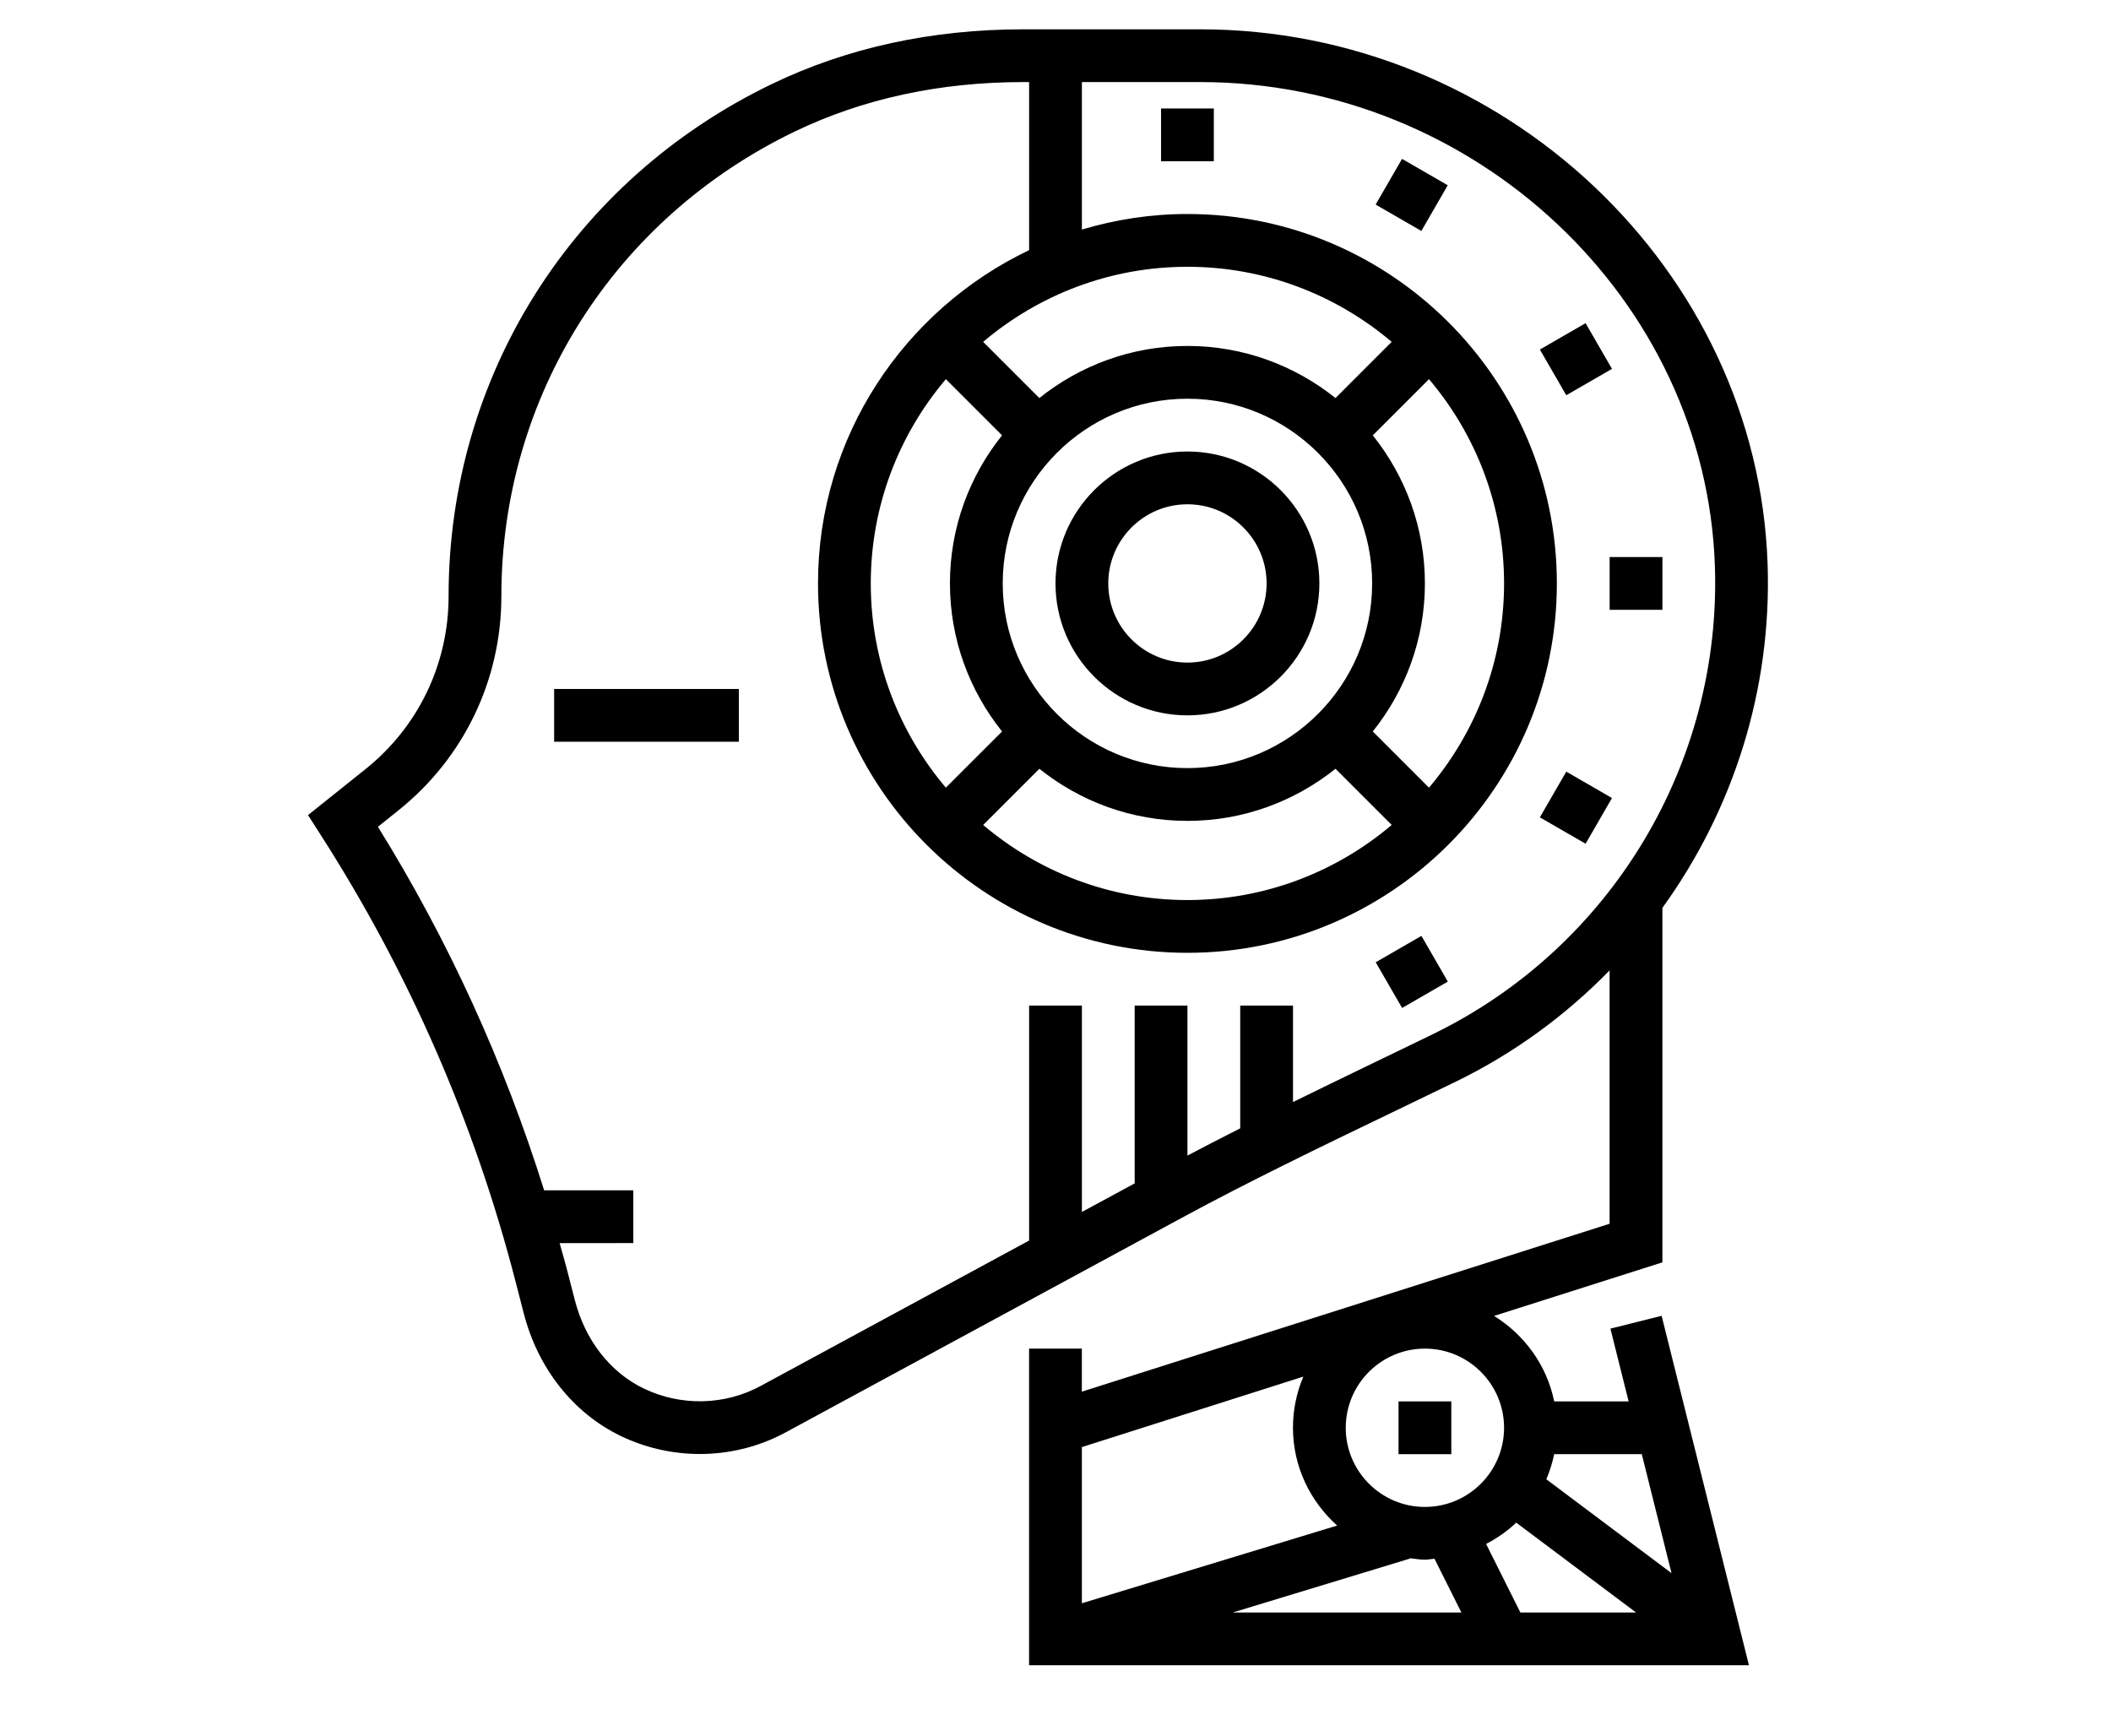 <svg width="720" height="592" xmlns="http://www.w3.org/2000/svg" xmlns:xlink="http://www.w3.org/1999/xlink" xml:space="preserve" overflow="hidden"><defs><clipPath id="clip0"><rect x="1296" y="656" width="720" height="592"/></clipPath><clipPath id="clip1"><rect x="1296" y="657" width="720" height="591"/></clipPath><clipPath id="clip2"><rect x="1296" y="657" width="720" height="591"/></clipPath><clipPath id="clip3"><rect x="1296" y="657" width="720" height="721"/></clipPath></defs><g clip-path="url(#clip0)" transform="translate(-1296 -656)"><g clip-path="url(#clip1)"><g clip-path="url(#clip2)"><g clip-path="url(#clip3)"><path d="M549.267 452.181 555.471 476.995 530.09 476.995C527.579 464.664 519.937 454.27 509.586 447.845L566.997 429.572 566.997 308.663C591.137 275.275 604.331 234.26 602.881 191.468 599.478 90.857 512.672 8.999 409.376 8.999L349.019 8.999C317.753 8.999 288.864 15.291 263.15 27.71 195.2 60.516 153 127.437 153 202.361 153 225.436 142.666 246.939 124.651 261.348L105.047 277.025 109.423 283.847C139.557 330.844 161.9 382.084 175.842 436.127L178.65 447.016C183.484 465.764 195.525 480.982 211.681 488.778 220.215 492.892 229.472 494.941 238.689 494.941 248.814 494.941 258.902 492.474 267.991 487.553L402.96 414.444C426.244 401.827 450.595 390.1 474.148 378.757 481.662 375.141 489.179 371.521 496.676 367.869 516.52 358.202 534.078 345.261 548.984 329.997L548.984 416.405 368.984 473.68 368.988 458.999 350.988 458.999 350.988 566.999 596.518 566.999 566.73 447.809ZM488.807 351.698C481.338 355.343 473.84 358.951 466.351 362.562 457.998 366.584 449.485 370.743 441.006 374.893L441.006 341.995 423.006 341.995 423.006 383.861C416.975 386.894 410.981 390.016 405.006 393.15L405.006 341.995 387.006 341.995 387.006 402.637 369.006 412.384 369.006 341.995 351.006 341.995 351.006 422.131 259.423 471.739C247.137 478.388 232.206 478.706 219.51 472.574 208.135 467.094 199.593 456.141 196.082 442.533L193.273 431.644C192.526 428.748 191.662 425.883 190.871 423.006L215.999 423.002 215.999 405.002 185.588 405.002C171.951 361.461 153.007 319.864 128.896 281.008L135.899 275.399C158.21 257.551 170.999 230.93 170.999 202.354 170.999 134.396 209.313 73.68 270.971 43.913 294.226 32.683 320.488 26.994 349.018 26.994L350.999 26.994 350.999 84.324C308.503 104.603 278.999 147.855 278.999 197.992 278.999 267.473 335.518 323.992 404.999 323.992 474.48 323.992 530.999 267.473 530.999 197.992 530.999 128.511 474.48 71.992 404.999 71.992 392.487 71.992 380.421 73.88 368.999 77.303L368.999 26.992 409.375 26.992C503.083 26.992 581.815 101.045 584.9 192.057 587.174 259.485 549.463 322.14 488.805 351.691ZM322.6 128.324 341.77 147.493C330.672 161.362 323.995 178.896 323.995 197.994 323.995 217.091 330.673 234.624 341.77 248.495L322.6 267.664C306.661 248.836 296.994 224.536 296.994 197.995 296.994 171.454 306.661 147.153 322.6 128.326ZM467.999 197.993C467.999 232.731 439.73 260.993 404.999 260.993 370.268 260.993 341.999 232.731 341.999 197.993 341.999 163.255 370.268 134.993 404.999 134.993 439.73 134.993 467.999 163.255 467.999 197.993ZM354.496 261.218C368.358 272.315 385.899 278.993 404.997 278.993 424.094 278.993 441.636 272.315 455.498 261.218L474.667 280.388C455.839 296.326 431.539 305.994 404.998 305.994 378.457 305.994 354.156 296.327 335.329 280.388ZM487.388 267.663 468.218 248.493C479.315 234.624 485.993 217.09 485.993 197.992 485.993 178.895 479.315 161.362 468.218 147.492L487.388 128.322C503.326 147.15 512.994 171.45 512.994 197.991 512.994 224.533 503.327 248.834 487.388 267.661ZM455.494 134.771C441.632 123.674 424.09 116.997 404.993 116.997 385.895 116.997 368.354 123.674 354.492 134.771L335.323 115.602C354.151 99.663 378.451 89.996 404.992 89.996 431.533 89.996 455.834 99.662 474.661 115.602ZM570.107 535.585 527.409 503.562C528.57 500.834 529.47 497.966 530.081 494.996L559.962 494.996ZM489.26 530.663 498.432 548.996 420.474 548.996 480.898 530.611 480.862 530.486C482.566 530.671 484.237 530.996 485.993 530.996 487.11 530.996 488.163 530.743 489.26 530.663ZM506.866 525.625C510.61 523.644 514.102 521.269 517.135 518.352L558 548.997 518.553 548.997ZM485.993 512.997C471.106 512.997 458.993 500.883 458.993 485.997 458.993 471.11 471.106 458.997 485.993 458.997 500.879 458.997 512.993 471.11 512.993 485.997 512.993 500.883 500.879 512.997 485.993 512.997ZM444.521 468.547C442.255 473.919 440.993 479.813 440.993 485.997 440.993 499.28 446.887 511.108 456.068 519.349L368.993 545.856 368.993 492.583Z" fill="#000000" fill-rule="nonzero" fill-opacity="1" transform="matrix(1 0 0 1 1296 657)"/><path d="M405 153C380.186 153 360 173.186 360 198 360 222.814 380.186 243 405 243 429.814 243 450 222.814 450 198 450 173.186 429.814 153 405 153ZM405 225C390.114 225 378 212.887 378 198 378 183.113 390.114 171 405 171 419.887 171 432 183.113 432 198 432 212.887 419.887 225 405 225Z" fill="#000000" fill-rule="nonzero" fill-opacity="1" transform="matrix(1 0 0 1 1296 657)"/><path d="M189 234 252 234 252 252 189 252Z" fill="#000000" fill-rule="nonzero" fill-opacity="1" transform="matrix(1 0 0 1 1296 657)"/><path d="M477 477 495 477 495 495 477 495Z" fill="#000000" fill-rule="nonzero" fill-opacity="1" transform="matrix(1 0 0 1 1296 657)"/><path d="M549 189 567 189 567 207 549 207Z" fill="#000000" fill-rule="nonzero" fill-opacity="1" transform="matrix(1 0 0 1 1296 657)"/><path d="M525.209 118.224 540.798 109.224 549.798 124.813 534.209 133.813Z" fill="#000000" fill-rule="nonzero" fill-opacity="1" transform="matrix(1 0 0 1 1296 657)"/><path d="M469.193 68.778 478.193 53.188 493.782 62.188 484.782 77.778Z" fill="#000000" fill-rule="nonzero" fill-opacity="1" transform="matrix(1 0 0 1 1296 657)"/><path d="M396 36 414 36 414 54 396 54Z" fill="#000000" fill-rule="nonzero" fill-opacity="1" transform="matrix(1 0 0 1 1296 657)"/><path d="M469.214 327.219 484.803 318.219 493.803 333.809 478.214 342.809Z" fill="#000000" fill-rule="nonzero" fill-opacity="1" transform="matrix(1 0 0 1 1296 657)"/><path d="M525.209 277.786 534.209 262.197 549.798 271.197 540.798 286.786Z" fill="#000000" fill-rule="nonzero" fill-opacity="1" transform="matrix(1 0 0 1 1296 657)"/><path d="M30.149-1.8C28.595-0.996 26.971-0.39 25.28 0.016 23.596 0.434 21.845 0.643 20.024 0.643 14.56 0.643 10.225-0.884 7.022-3.937 3.828-6.991 2.233-11.137 2.233-16.377 2.233-21.617 3.828-25.763 7.022-28.817 10.225-31.87 14.56-33.397 20.024-33.397 21.845-33.397 23.596-33.192 25.28-32.786 26.971-32.376 28.595-31.766 30.149-30.954L30.149-24.172C28.575-25.241 27.024-26.024 25.505-26.518 23.982-27.02 22.379-27.274 20.7-27.274 17.678-27.274 15.303-26.301 13.58-24.365 11.852-22.436 10.992-19.772 10.992-16.377 10.992-12.99 11.852-10.326 13.58-8.39 15.303-6.461 17.678-5.497 20.7-5.497 22.379-5.497 23.982-5.742 25.505-6.236 27.024-6.738 28.575-7.526 30.149-8.599Z" fill="#000000" fill-rule="nonzero" fill-opacity="1" transform="matrix(1 0 0 1 1368 1368.01)"/><path d="M22.066-17.903C21.367-18.225 20.676-18.458 19.993-18.61 19.318-18.771 18.635-18.852 17.952-18.852 15.927-18.852 14.368-18.201 13.275-16.907 12.19-15.609 11.652-13.749 11.652-11.33L11.652 0.001 3.777 0.001 3.777-24.605 11.652-24.605 11.652-20.571C12.656-22.178 13.813-23.351 15.123-24.091 16.441-24.83 18.016-25.2 19.848-25.2 20.105-25.2 20.387-25.187 20.7-25.167 21.009-25.143 21.455-25.095 22.034-25.023Z" fill="#000000" fill-rule="nonzero" fill-opacity="1" transform="matrix(1 0 0 1 1401.03 1368.01)"/><path d="M28.349-12.375 28.349-10.125 9.947-10.125C10.14-8.281 10.803-6.898 11.94-5.978 13.085-5.054 14.688-4.596 16.746-4.596 18.393-4.596 20.088-4.837 21.824-5.319 23.56-5.81 25.344-6.557 27.176-7.553L27.176-1.494C25.32-0.787 23.463-0.257 21.599 0.097 19.735 0.458 17.875 0.643 16.022 0.643 11.562 0.643 8.099-0.486 5.624-2.748 3.158-5.018 1.928-8.196 1.928-12.278 1.928-16.296 3.137-19.45 5.56-21.744 7.991-24.047 11.33-25.2 15.573-25.2 19.438-25.2 22.535-24.031 24.862-21.696 27.184-19.37 28.349-16.264 28.349-12.375ZM20.265-14.978C20.265-16.477 19.824-17.682 18.948-18.594 18.08-19.514 16.943-19.977 15.541-19.977 14.006-19.977 12.764-19.547 11.812-18.691 10.868-17.831 10.277-16.593 10.044-14.978Z" fill="#000000" fill-rule="nonzero" fill-opacity="1" transform="matrix(1 0 0 1 1423.22 1368.01)"/><path d="M14.802-11.074C13.163-11.074 11.929-10.792 11.106-10.238 10.278-9.679 9.868-8.86 9.868-7.779 9.868-6.783 10.198-5.999 10.865-5.433 11.528-4.874 12.456-4.597 13.645-4.597 15.123-4.597 16.365-5.127 17.373-6.188 18.39-7.249 18.9-8.575 18.9-10.174L18.9-11.074ZM26.824-14.047 26.824-0.001 18.901-0.001 18.901-3.649C17.84-2.158 16.651-1.069 15.333-0.386 14.015 0.297 12.412 0.642 10.528 0.642 7.976 0.642 5.903-0.101 4.308-1.592 2.721-3.078 1.929-5.007 1.929-7.377 1.929-10.27 2.918-12.384 4.903-13.726 6.895-15.076 10.013-15.751 14.256-15.751L18.901-15.751 18.901-16.378C18.901-17.619 18.407-18.531 17.422-19.11 16.446-19.688 14.915-19.977 12.826-19.977 11.142-19.977 9.579-19.805 8.133-19.463 6.687-19.13 5.336-18.628 4.083-17.952L4.083-23.947C5.774-24.365 7.466-24.674 9.161-24.879 10.865-25.092 12.561-25.201 14.256-25.201 18.7-25.201 21.906-24.321 23.867-22.565 25.836-20.817 26.824-17.977 26.824-14.047Z" fill="#000000" fill-rule="nonzero" fill-opacity="1" transform="matrix(1 0 0 1 1453.74 1368.01)"/><path d="M12.375-31.597 12.375-24.606 20.475-24.606 20.475-18.98 12.375-18.98 12.375-8.55C12.375-7.401 12.6-6.625 13.05-6.219 13.5-5.822 14.4-5.625 15.75-5.625L19.8-5.625 19.8 0 13.05 0C9.94 0 7.738-0.647 6.444-1.944 5.147-3.238 4.5-5.44 4.5-8.55L4.5-18.98 0.594-18.98 0.594-24.606 4.5-24.606 4.5-31.597Z" fill="#000000" fill-rule="nonzero" fill-opacity="1" transform="matrix(1 0 0 1 1484.1 1368.01)"/><path d="M28.349-12.375 28.349-10.125 9.947-10.125C10.14-8.281 10.803-6.898 11.94-5.978 13.085-5.054 14.688-4.596 16.746-4.596 18.393-4.596 20.088-4.837 21.824-5.319 23.56-5.81 25.344-6.557 27.176-7.553L27.176-1.494C25.32-0.787 23.463-0.257 21.599 0.097 19.735 0.458 17.875 0.643 16.022 0.643 11.562 0.643 8.099-0.486 5.624-2.748 3.158-5.018 1.928-8.196 1.928-12.278 1.928-16.296 3.137-19.45 5.56-21.744 7.991-24.047 11.33-25.2 15.573-25.2 19.438-25.2 22.535-24.031 24.862-21.696 27.184-19.37 28.349-16.264 28.349-12.375ZM20.265-14.978C20.265-16.477 19.824-17.682 18.948-18.594 18.08-19.514 16.943-19.977 15.541-19.977 14.006-19.977 12.764-19.547 11.812-18.691 10.868-17.831 10.277-16.593 10.044-14.978Z" fill="#000000" fill-rule="nonzero" fill-opacity="1" transform="matrix(1 0 0 1 1505.62 1368.01)"/><path d="M20.523-21.006 20.523-34.184 28.43-34.184 28.43 0 20.523 0 20.523-3.552C19.438-2.105 18.245-1.045 16.939-0.37 15.629 0.305 14.119 0.643 12.407 0.643 9.374 0.643 6.882-0.562 4.934-2.973 2.993-5.384 2.025-8.486 2.025-12.278 2.025-16.071 2.993-19.173 4.934-21.584 6.882-23.995 9.374-25.2 12.407-25.2 14.111-25.2 15.613-24.854 16.923-24.171 18.241-23.496 19.438-22.44 20.523-21.005ZM15.332-5.079C17.023-5.079 18.309-5.694 19.189-6.927 20.077-8.157 20.523-9.941 20.523-12.279 20.523-14.626 20.077-16.413 19.189-17.647 18.309-18.876 17.023-19.495 15.332-19.495 13.661-19.495 12.379-18.877 11.491-17.647 10.611-16.413 10.173-14.626 10.173-12.279 10.173-9.941 10.611-8.157 11.491-6.927 12.379-5.694 13.661-5.079 15.332-5.079Z" fill="#000000" fill-rule="nonzero" fill-opacity="1" transform="matrix(1 0 0 1 1536.14 1368.01)"/><path d="M16.875-5.079C18.554-5.079 19.84-5.693 20.732-6.927 21.62-8.156 22.066-9.94 22.066-12.279 22.066-14.625 21.62-16.413 20.732-17.646 19.84-18.876 18.554-19.495 16.875-19.495 15.191-19.495 13.902-18.872 13.002-17.63 12.102-16.397 11.652-14.613 11.652-12.279 11.652-9.952 12.102-8.168 13.002-6.927 13.902-5.693 15.191-5.079 16.875-5.079ZM11.652-21.005C12.732-22.439 13.934-23.496 15.252-24.171 16.569-24.854 18.084-25.2 19.8-25.2 22.829-25.2 25.32-23.994 27.273-21.584 29.222-19.173 30.198-16.071 30.198-12.278 30.198-8.485 29.222-5.384 27.273-2.973 25.32-0.562 22.829 0.643 19.8 0.643 18.084 0.643 16.57 0.298 15.252-0.385 13.934-1.068 12.732-2.125 11.652-3.551L11.652 0 3.777 0 3.777-34.183 11.652-34.183Z" fill="#000000" fill-rule="nonzero" fill-opacity="1" transform="matrix(1 0 0 1 1584.01 1368.01)"/><path d="M0.546-24.605 8.421-24.605 15.027-7.908 20.652-24.605 28.527-24.605 18.177 2.331C17.137 5.071 15.919 6.983 14.529 8.068 13.147 9.161 11.319 9.708 9.049 9.708L4.5 9.708 4.5 4.549 6.959 4.549C8.297 4.549 9.266 4.332 9.868 3.906 10.479 3.488 10.953 2.725 11.299 1.624L11.508 0.949Z" fill="#000000" fill-rule="nonzero" fill-opacity="1" transform="matrix(1 0 0 1 1616.22 1368.01)"/><path d="M4.13-32.802 26.968-32.802 26.968-26.406 12.584-26.406 12.584-20.299 26.101-20.299 26.101-13.902 12.584-13.902 12.584-6.397 27.45-6.397 27.45-0 4.13-0Z" fill="#000000" fill-rule="nonzero" fill-opacity="1" transform="matrix(1 0 0 1 1661.22 1368.01)"/><path d="M3.52-9.579 3.52-24.605 11.427-24.605 11.427-22.146C11.427-20.816 11.415-19.145 11.395-17.132 11.383-15.115 11.379-13.773 11.379-13.098 11.379-11.113 11.427-9.691 11.523-8.823 11.628-7.955 11.812-7.32 12.07-6.926 12.391-6.412 12.809-6.014 13.323-5.737 13.846-5.456 14.448-5.319 15.123-5.319 16.763-5.319 18.048-5.946 18.98-7.2 19.921-8.461 20.395-10.213 20.395-12.455L20.395-24.605 28.254-24.605 28.254 0.001 20.395 0.001 20.395-3.551C19.206-2.124 17.944-1.068 16.618-0.385 15.3 0.298 13.842 0.644 12.246 0.644 9.394 0.644 7.224-0.228 5.738-1.976 4.259-3.72 3.52-6.255 3.52-9.578Z" fill="#000000" fill-rule="nonzero" fill-opacity="1" transform="matrix(1 0 0 1 1691.96 1368.01)"/><path d="M23.657-23.834 23.657-17.422C22.596-18.161 21.524-18.699 20.443-19.045 19.37-19.398 18.257-19.575 17.1-19.575 14.902-19.575 13.187-18.932 11.957-17.646 10.736-16.369 10.125-14.581 10.125-12.279 10.125-9.984 10.736-8.196 11.957-6.911 13.187-5.625 14.902-4.982 17.1-4.982 18.329-4.982 19.499-5.163 20.604-5.529 21.704-5.902 22.725-6.449 23.657-7.168L23.657-0.723C22.436-0.273 21.186 0.064 19.913 0.289 18.647 0.522 17.377 0.643 16.104 0.643 11.668 0.643 8.196-0.498 5.689-2.78 3.182-5.062 1.929-8.229 1.929-12.279 1.929-16.337 3.182-19.503 5.689-21.777 8.196-24.059 11.668-25.2 16.104-25.2 17.389-25.2 18.659-25.087 19.913-24.863 21.166-24.638 22.412-24.292 23.657-23.834Z" fill="#000000" fill-rule="nonzero" fill-opacity="1" transform="matrix(1 0 0 1 1724 1368.01)"/><path d="M14.802-11.074C13.163-11.074 11.929-10.792 11.106-10.238 10.278-9.679 9.868-8.86 9.868-7.779 9.868-6.783 10.198-5.999 10.865-5.433 11.528-4.874 12.456-4.597 13.645-4.597 15.123-4.597 16.365-5.127 17.373-6.188 18.39-7.249 18.9-8.575 18.9-10.174L18.9-11.074ZM26.824-14.047 26.824-0.001 18.901-0.001 18.901-3.649C17.84-2.158 16.651-1.069 15.333-0.386 14.015 0.297 12.412 0.642 10.528 0.642 7.976 0.642 5.903-0.101 4.308-1.592 2.721-3.078 1.929-5.007 1.929-7.377 1.929-10.27 2.918-12.384 4.903-13.726 6.895-15.076 10.013-15.751 14.256-15.751L18.901-15.751 18.901-16.378C18.901-17.619 18.407-18.531 17.422-19.11 16.446-19.688 14.915-19.977 12.826-19.977 11.142-19.977 9.579-19.805 8.133-19.463 6.687-19.13 5.336-18.628 4.083-17.952L4.083-23.947C5.774-24.365 7.466-24.674 9.161-24.879 10.865-25.092 12.561-25.201 14.256-25.201 18.7-25.201 21.906-24.321 23.867-22.565 25.836-20.817 26.824-17.977 26.824-14.047Z" fill="#000000" fill-rule="nonzero" fill-opacity="1" transform="matrix(1 0 0 1 1750.68 1368.01)"/><path d="M3.777-34.184 11.652-34.184 11.652 0 3.777 0Z" fill="#000000" fill-rule="nonzero" fill-opacity="1" transform="matrix(1 0 0 1 1781.04 1368.01)"/><path d="M0.546-24.605 8.421-24.605 15.027-7.908 20.652-24.605 28.527-24.605 18.177 2.331C17.137 5.071 15.919 6.983 14.529 8.068 13.147 9.161 11.319 9.708 9.049 9.708L4.5 9.708 4.5 4.549 6.959 4.549C8.297 4.549 9.266 4.332 9.868 3.906 10.479 3.488 10.953 2.725 11.299 1.624L11.508 0.949Z" fill="#000000" fill-rule="nonzero" fill-opacity="1" transform="matrix(1 0 0 1 1796.47 1368.01)"/><path d="M11.652-3.552 11.652 9.354 3.777 9.354 3.777-24.606 11.652-24.606 11.652-21.006C12.732-22.44 13.934-23.497 15.252-24.172 16.57-24.855 18.084-25.2 19.8-25.2 22.829-25.2 25.32-23.995 27.273-21.584 29.222-19.173 30.198-16.072 30.198-12.279 30.198-8.486 29.222-5.384 27.273-2.973 25.32-0.563 22.829 0.643 19.8 0.643 18.084 0.643 16.57 0.297 15.252-0.386 13.934-1.069 12.732-2.126 11.652-3.552ZM16.875-19.495C15.191-19.495 13.902-18.872 13.002-17.63 12.102-16.397 11.652-14.613 11.652-12.279 11.652-9.952 12.102-8.168 13.002-6.927 13.902-5.693 15.191-5.079 16.875-5.079 18.554-5.079 19.84-5.693 20.732-6.927 21.62-8.156 22.066-9.94 22.066-12.279 22.066-14.625 21.62-16.413 20.732-17.646 19.84-18.876 18.554-19.495 16.875-19.495Z" fill="#000000" fill-rule="nonzero" fill-opacity="1" transform="matrix(1 0 0 1 1825.8 1368.01)"/></g></g></g></g></svg>